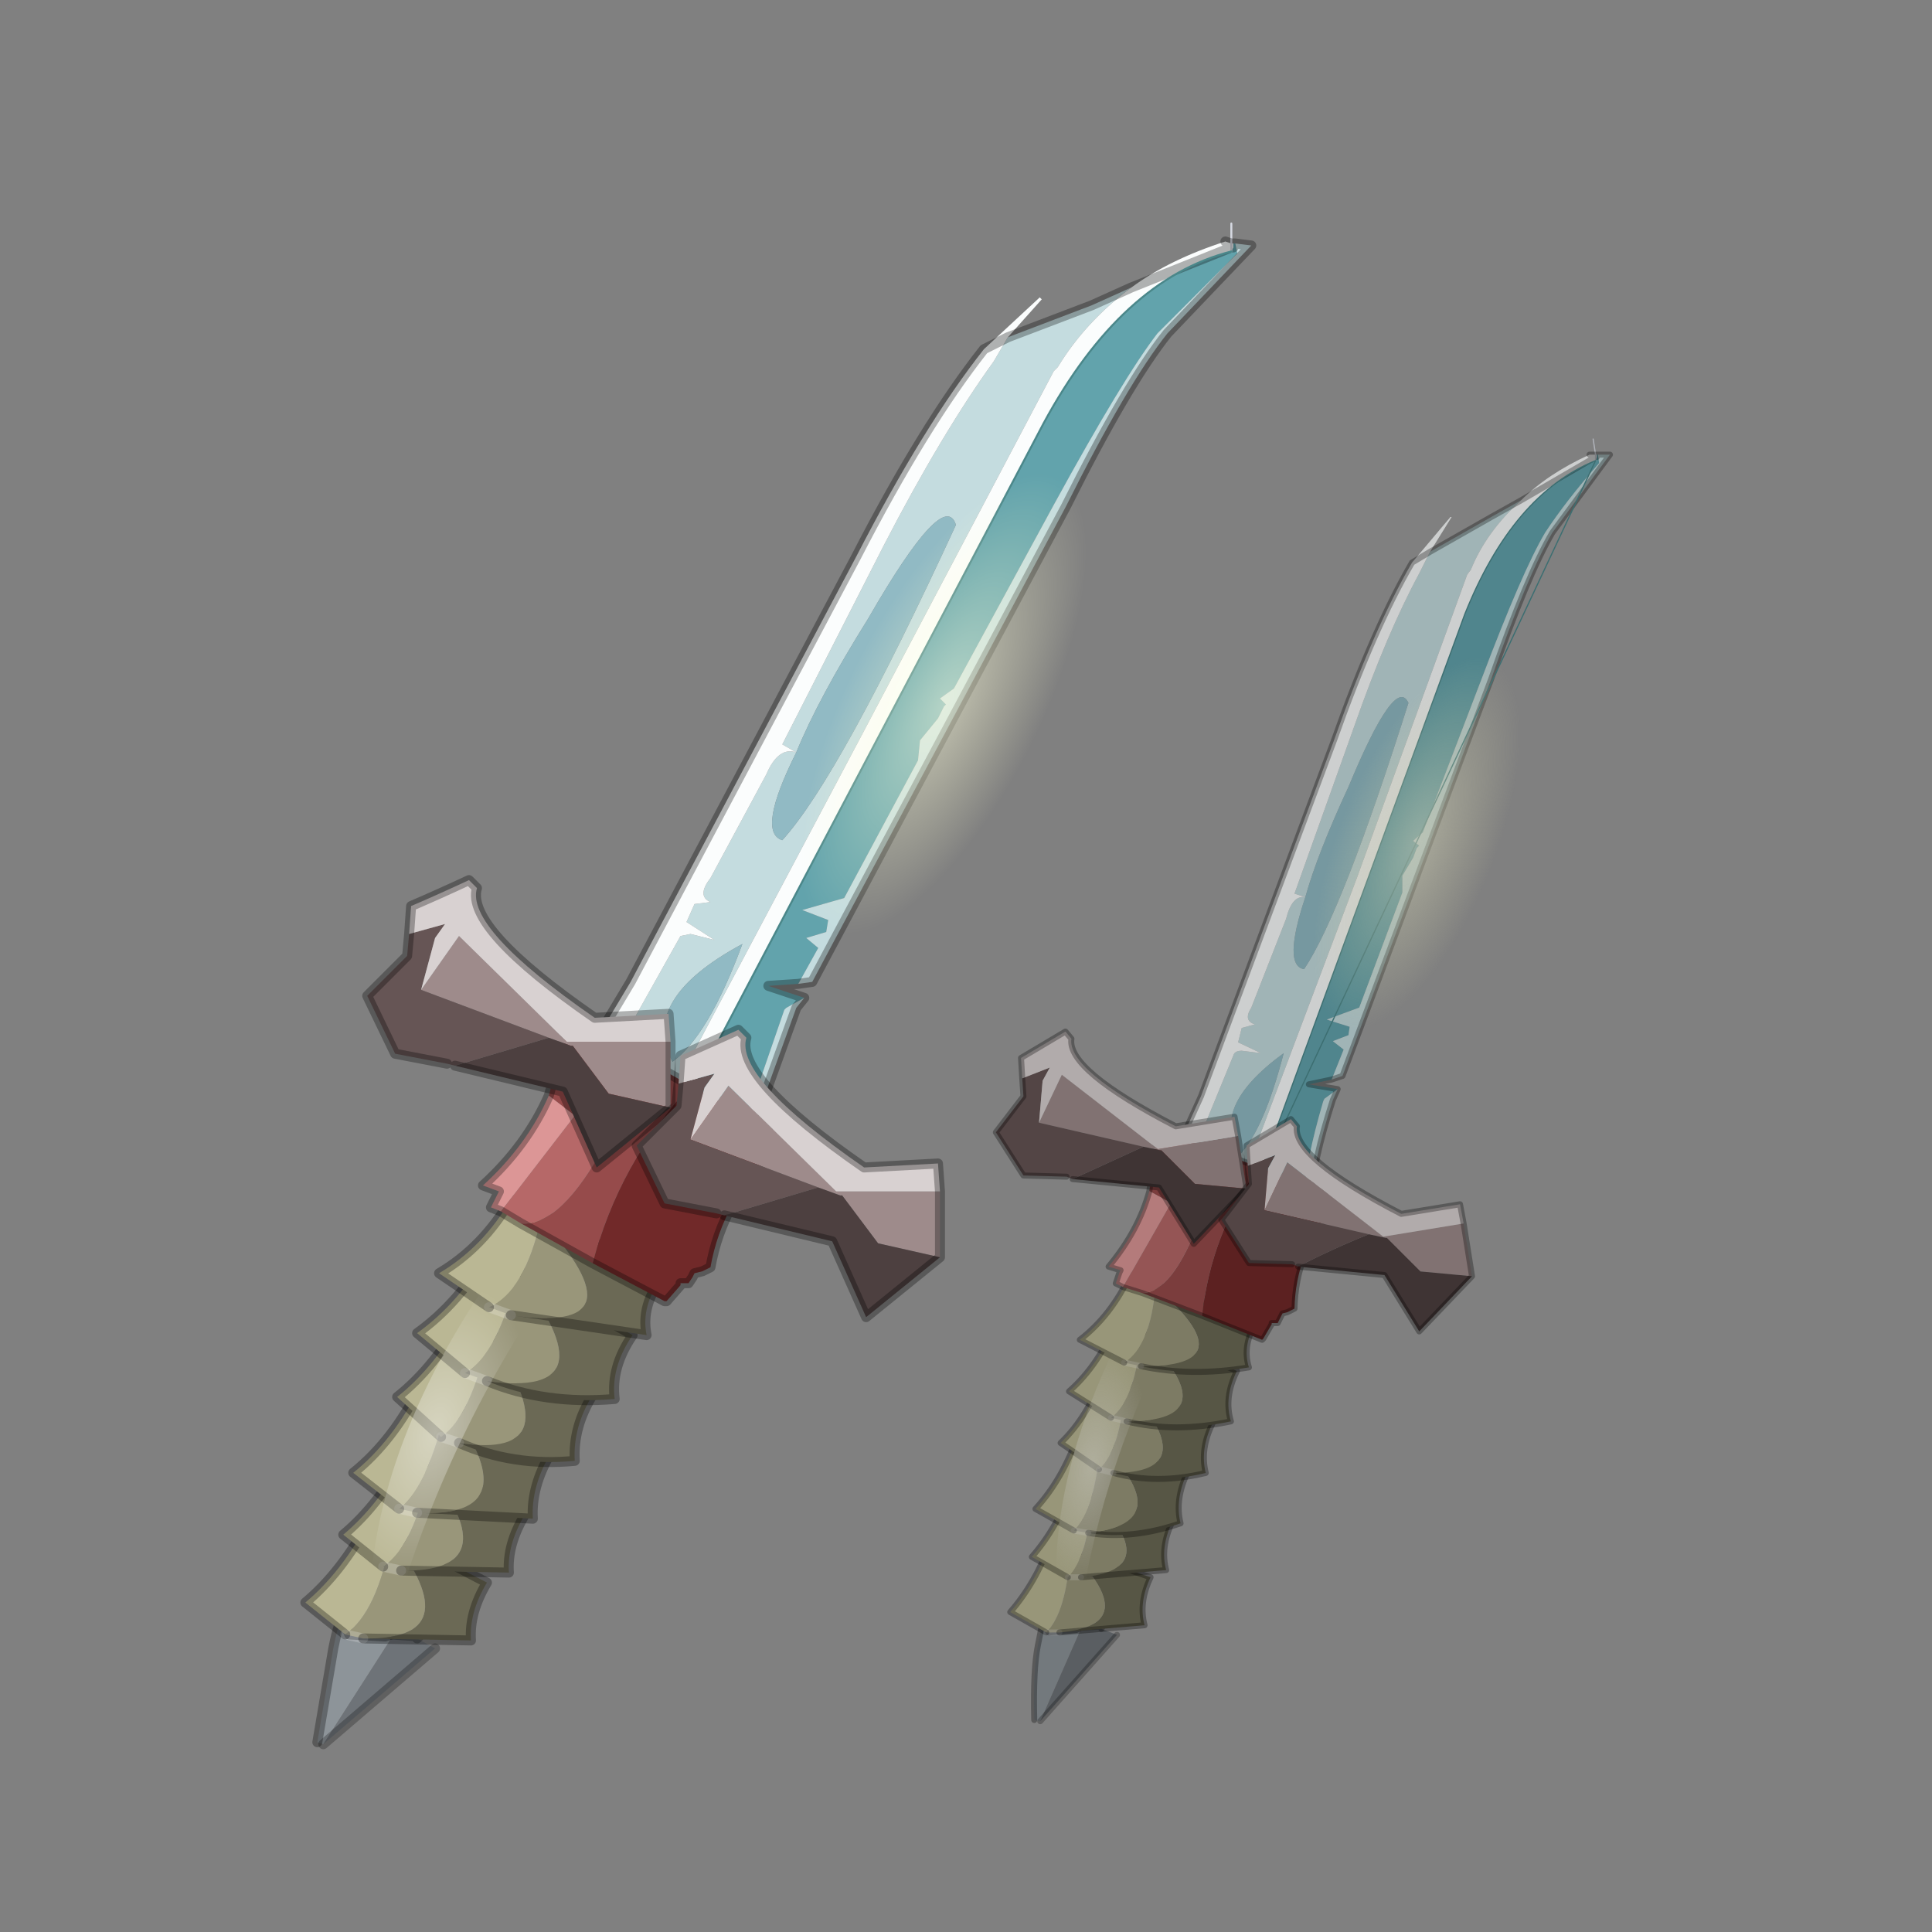 <?xml version="1.0" encoding="UTF-8" standalone="no"?>
<svg xmlns:xlink="http://www.w3.org/1999/xlink" height="440.0px" width="440.0px" xmlns="http://www.w3.org/2000/svg">
  <rect width="100%" height="100%" fill="#808080" stroke="none"/>
  <g transform="matrix(10.0, 0.0, 0.0, 10.0, 0.0, 0.0)">
    <use height="44.0" transform="matrix(0.909, 0.0, 0.0, 0.909, 2.0, 2.0)" width="44.0" xlink:href="#sprite0"/>
  </g>
  <defs>
    <g id="sprite0" transform="matrix(1.0, 0.0, 0.0, 1.0, 0.0, 0.0)">
      <use height="44.0" transform="matrix(1.0, 0.0, 0.0, 1.0, 0.0, 0.0)" width="44.0" xlink:href="#shape0"/>
      <use height="53.55" transform="matrix(0.601, 0.0, 0.0, 0.601, 22.69, 8.8)" width="25.9" xlink:href="#sprite1"/>
    </g>
    <g id="shape0" transform="matrix(1.0, 0.0, 0.0, 1.0, 0.0, 0.0)">
      <path d="M44.0 44.0 L0.0 44.0 0.0 0.0 44.0 0.0 44.0 44.0" fill="#43adca" fill-opacity="0.0" fill-rule="evenodd" stroke="none"/>
      <path d="M28.7 4.0 L28.7 3.9 28.75 3.9 28.8 4.15 26.8 6.15 Q25.95 7.25 24.2 10.45 L21.7 15.05 21.35 15.3 21.5 15.45 21.45 15.5 21.3 15.8 20.85 16.35 20.8 16.85 18.95 20.3 17.9 20.6 18.55 20.85 18.5 21.15 18.0 21.3 18.3 21.55 17.8 22.45 17.05 22.5 17.95 22.8 17.5 23.05 17.45 23.1 16.45 26.0 15.0 25.4 23.95 8.4 Q25.9 4.8 28.65 4.1 L28.7 4.0" fill="#62a3ac" fill-rule="evenodd" stroke="none"/>
      <path d="M16.45 26.0 L17.45 23.1 17.5 23.05 17.95 22.8 17.75 23.05 16.65 26.1 16.45 26.0 M17.8 22.45 L18.3 21.55 18.0 21.3 18.5 21.15 18.55 20.85 17.9 20.6 18.95 20.3 20.8 16.85 20.85 16.35 21.3 15.8 21.45 15.5 21.5 15.45 21.35 15.3 21.7 15.05 24.2 10.45 Q25.95 7.25 26.8 6.15 L28.8 4.15 28.75 3.9 29.15 3.95 27.05 6.15 Q26.05 7.4 24.5 10.5 L18.15 22.4 17.8 22.45 M23.05 6.25 L25.15 5.45 26.15 5.0 Q25.0 5.85 24.3 7.0 L24.2 7.1 19.4 16.2 14.6 25.25 12.8 24.75 12.75 24.65 13.3 23.9 13.3 23.85 13.9 23.65 Q13.45 23.55 13.7 23.3 L14.85 21.25 15.1 21.2 15.7 21.35 15.0 20.9 15.2 20.45 15.6 20.4 Q15.25 20.25 15.6 19.8 L17.0 17.2 Q17.3 16.5 17.75 16.65 L17.4 16.45 19.95 11.45 Q21.4 8.65 22.7 6.85 L23.05 6.25 M17.75 16.65 Q16.75 18.65 17.4 18.85 18.85 17.25 21.75 10.95 21.45 10.0 19.55 13.3 18.3 15.3 17.75 16.65 M16.4 21.45 Q13.8 22.85 14.65 24.4 15.55 23.75 16.4 21.45" fill="#c4dcdf" fill-rule="evenodd" stroke="none"/>
      <path d="M28.5 3.85 L28.65 3.9 28.65 4.0 28.65 3.9 28.7 3.9 28.7 4.0 28.65 4.1 Q25.9 4.8 23.95 8.4 L15.0 25.4 14.6 25.25 19.4 16.2 24.2 7.1 24.3 7.0 Q25.0 5.85 26.15 5.0 27.1 4.3 28.5 3.85 M28.65 4.0 L26.15 5.0 28.65 4.0 28.7 4.0 28.65 4.0 28.65 4.1 28.65 4.0 M23.05 6.25 L22.7 6.85 Q21.4 8.65 19.95 11.45 L17.4 16.45 17.75 16.65 Q17.3 16.5 17.0 17.2 L15.6 19.8 Q15.25 20.25 15.6 20.4 L15.2 20.45 15.0 20.9 15.7 21.35 15.1 21.2 14.85 21.25 13.7 23.3 Q13.45 23.55 13.9 23.65 L13.3 23.85 13.3 23.9 12.75 24.65 12.35 24.5 12.4 24.4 13.6 22.4 19.25 11.75 Q20.95 8.45 22.45 6.55 L23.85 5.25 23.9 5.3 23.05 6.25 22.45 6.55 23.05 6.25" fill="#fbfdfd" fill-rule="evenodd" stroke="none"/>
      <path d="M17.75 16.65 Q18.3 15.3 19.55 13.3 21.45 10.0 21.75 10.95 18.85 17.25 17.4 18.85 16.75 18.65 17.75 16.65 M16.4 21.45 Q15.55 23.75 14.65 24.4 13.8 22.85 16.4 21.45" fill="#91bac4" fill-rule="evenodd" stroke="none"/>
      <path d="M28.65 4.0 L28.65 3.9 28.65 3.4 M28.65 4.1 L28.65 4.0" fill="none" stroke="#d6d9e2" stroke-linecap="round" stroke-linejoin="round" stroke-width="0.05"/>
      <path d="M28.65 3.9 L28.5 3.85 M26.15 5.0 L28.65 4.0 28.7 4.0 M28.7 3.9 L28.65 3.9 M28.7 3.9 L28.7 4.0 M17.95 22.8 L17.05 22.5 17.8 22.45 18.15 22.4 24.5 10.5 Q26.05 7.4 27.05 6.15 L29.15 3.95 28.75 3.9 28.7 3.9 M26.15 5.0 L25.15 5.45 23.05 6.25 M22.45 6.55 L23.05 6.25 M22.45 6.55 Q20.95 8.45 19.25 11.75 L13.6 22.4 12.4 24.4 12.35 24.5 M16.65 26.1 L17.75 23.05 17.95 22.8" fill="none" stroke="#000000" stroke-linecap="round" stroke-linejoin="round" stroke-opacity="0.302" stroke-width="0.25"/>
      <path d="M28.65 4.1 Q25.9 4.8 23.95 8.4 L15.0 25.4" fill="none" stroke="#4a878a" stroke-linecap="round" stroke-linejoin="round" stroke-width="0.05"/>
      <path d="M26.8 5.0 Q24.85 4.5 21.9 7.25 18.95 10.05 16.75 14.35 14.55 18.7 14.3 22.1 14.1 25.4 16.1 25.9 18.1 26.35 21.05 23.6 24.0 20.8 26.2 16.5 28.45 12.2 28.65 8.75 28.75 5.45 26.8 5.0" fill="url(#gradient0)" fill-rule="evenodd" stroke="none"/>
      <path d="M14.55 29.8 L14.45 29.8 11.95 28.6 12.3 28.65 14.55 29.8" fill="#5b5f63" fill-rule="evenodd" stroke="none"/>
      <path d="M5.75 41.45 L6.15 39.1 Q6.3 38.35 6.4 38.35 L6.55 38.75 7.45 38.8 7.6 38.75 7.6 38.85 5.9 41.5 5.75 41.45" fill="#8d9499" fill-rule="evenodd" stroke="none"/>
      <path d="M5.9 41.5 L7.6 38.85 7.6 38.75 8.3 38.8 8.25 38.85 8.7 39.1 5.9 41.5" fill="#6e7378" fill-rule="evenodd" stroke="none"/>
      <path d="M11.95 28.6 L10.75 27.95 M14.55 29.8 L14.45 29.8 11.95 28.6 M7.6 38.75 L8.3 38.8 8.25 38.85 M8.7 39.1 L5.9 41.5" fill="none" stroke="#000000" stroke-linecap="round" stroke-linejoin="round" stroke-opacity="0.251" stroke-width="0.25"/>
      <path d="M7.6 38.75 L7.45 38.8 6.55 38.75 6.4 38.35 Q6.3 38.35 6.15 39.1 L5.75 41.45" fill="none" stroke="#000000" stroke-linecap="round" stroke-linejoin="round" stroke-opacity="0.302" stroke-width="0.25"/>
      <path d="M7.5 36.15 L10.0 37.45 Q9.55 38.2 9.6 38.9 L6.9 38.85 Q9.6 38.9 7.6 36.3 L7.5 36.15" fill="#6b6955" fill-rule="evenodd" stroke="none"/>
      <path d="M6.9 38.85 L6.45 38.75 Q7.25 38.2 7.6 36.3 9.6 38.9 6.9 38.85" fill="#99967a" fill-rule="evenodd" stroke="none"/>
      <path d="M6.45 38.75 L5.45 37.95 Q6.35 37.2 7.05 35.9 L7.5 36.15 7.6 36.3 Q7.25 38.2 6.45 38.75" fill="#bab794" fill-rule="evenodd" stroke="none"/>
      <path d="M6.9 38.85 L6.45 38.75" fill="none" stroke="#ffffff" stroke-linecap="round" stroke-linejoin="round" stroke-opacity="0.2" stroke-width="0.25"/>
      <path d="M6.45 38.75 L5.45 37.95 Q6.35 37.2 7.05 35.9 L7.5 36.15 10.0 37.45 Q9.55 38.2 9.6 38.9 L6.9 38.85 M7.6 36.3 L7.5 36.15" fill="none" stroke="#000000" stroke-linecap="round" stroke-linejoin="round" stroke-opacity="0.302" stroke-width="0.25"/>
      <path d="M8.45 34.45 L10.95 35.75 Q10.5 36.5 10.55 37.2 L7.85 37.15 Q10.55 37.2 8.55 34.6 L8.45 34.45" fill="#6b6955" fill-rule="evenodd" stroke="none"/>
      <path d="M7.85 37.15 L7.4 37.05 Q8.2 36.5 8.55 34.6 10.55 37.2 7.85 37.15" fill="#99967a" fill-rule="evenodd" stroke="none"/>
      <path d="M7.4 37.05 L6.4 36.25 Q7.3 35.5 8.0 34.2 L8.45 34.45 8.55 34.6 Q8.2 36.5 7.4 37.05" fill="#bab794" fill-rule="evenodd" stroke="none"/>
      <path d="M7.85 37.15 L7.4 37.05" fill="none" stroke="#ffffff" stroke-linecap="round" stroke-linejoin="round" stroke-opacity="0.2" stroke-width="0.25"/>
      <path d="M7.4 37.05 L6.4 36.25 Q7.3 35.5 8.0 34.2 L8.45 34.45 10.95 35.75 Q10.5 36.5 10.55 37.2 L7.85 37.15 M8.55 34.6 L8.45 34.45" fill="none" stroke="#000000" stroke-linecap="round" stroke-linejoin="round" stroke-opacity="0.302" stroke-width="0.25"/>
      <path d="M8.85 32.8 L11.6 34.2 Q11.1 35.05 11.15 35.85 L8.25 35.7 Q11.15 35.85 9.0 32.95 L8.85 32.8" fill="#6b6955" fill-rule="evenodd" stroke="none"/>
      <path d="M8.25 35.7 L7.8 35.6 Q8.55 35.0 9.0 32.95 11.15 35.85 8.25 35.7" fill="#99967a" fill-rule="evenodd" stroke="none"/>
      <path d="M7.8 35.6 L6.65 34.7 Q7.65 33.9 8.35 32.5 L8.85 32.8 9.0 32.95 Q8.55 35.0 7.8 35.6" fill="#bab794" fill-rule="evenodd" stroke="none"/>
      <path d="M8.25 35.7 L7.8 35.6" fill="none" stroke="#ffffff" stroke-linecap="round" stroke-linejoin="round" stroke-opacity="0.2" stroke-width="0.25"/>
      <path d="M7.8 35.6 L6.65 34.7 Q7.65 33.9 8.35 32.5 L8.85 32.8 11.6 34.2 Q11.1 35.05 11.15 35.85 L8.25 35.7 M9.0 32.95 L8.85 32.8" fill="none" stroke="#000000" stroke-linecap="round" stroke-linejoin="round" stroke-opacity="0.302" stroke-width="0.25"/>
      <path d="M9.9 31.1 L12.65 32.75 Q12.15 33.55 12.2 34.4 10.65 34.55 9.3 33.95 12.2 34.4 10.05 31.25 L9.9 31.1" fill="#6b6955" fill-rule="evenodd" stroke="none"/>
      <path d="M9.3 33.95 L8.85 33.8 Q9.6 33.3 10.05 31.25 12.2 34.4 9.3 33.95" fill="#99967a" fill-rule="evenodd" stroke="none"/>
      <path d="M8.85 33.8 L7.75 32.8 Q8.7 32.05 9.45 30.7 L9.9 31.1 10.05 31.25 Q9.6 33.3 8.85 33.8" fill="#bab794" fill-rule="evenodd" stroke="none"/>
      <path d="M9.3 33.95 L8.85 33.8" fill="none" stroke="#ffffff" stroke-linecap="round" stroke-linejoin="round" stroke-opacity="0.2" stroke-width="0.25"/>
      <path d="M8.85 33.8 L7.75 32.8 Q8.7 32.05 9.45 30.7 L9.9 31.1 12.65 32.75 Q12.15 33.55 12.2 34.4 10.65 34.55 9.3 33.95 M10.05 31.25 L9.9 31.1" fill="none" stroke="#000000" stroke-linecap="round" stroke-linejoin="round" stroke-opacity="0.302" stroke-width="0.25"/>
      <path d="M10.6 29.5 L13.65 31.25 Q13.1 32.05 13.2 32.85 11.45 33.0 10.0 32.4 13.2 32.85 10.75 29.7 L10.6 29.5" fill="#6b6955" fill-rule="evenodd" stroke="none"/>
      <path d="M10.0 32.4 L9.45 32.2 Q10.3 31.7 10.75 29.7 13.2 32.85 10.0 32.4" fill="#99967a" fill-rule="evenodd" stroke="none"/>
      <path d="M9.45 32.2 L8.25 31.2 Q9.3 30.45 10.05 29.15 L10.6 29.5 10.75 29.7 Q10.3 31.7 9.45 32.2" fill="#bab794" fill-rule="evenodd" stroke="none"/>
      <path d="M10.0 32.4 L9.45 32.2" fill="none" stroke="#ffffff" stroke-linecap="round" stroke-linejoin="round" stroke-opacity="0.2" stroke-width="0.25"/>
      <path d="M9.45 32.2 L8.25 31.2 Q9.3 30.45 10.05 29.15 L10.6 29.5 13.65 31.25 Q13.1 32.05 13.2 32.85 11.45 33.0 10.0 32.4 M10.75 29.7 L10.6 29.5" fill="none" stroke="#000000" stroke-linecap="round" stroke-linejoin="round" stroke-opacity="0.302" stroke-width="0.25"/>
      <path d="M11.25 28.15 L14.4 29.8 Q13.85 30.5 14.0 31.25 L10.6 30.75 Q14.0 31.25 11.35 28.35 L11.25 28.15" fill="#6b6955" fill-rule="evenodd" stroke="none"/>
      <path d="M10.6 30.75 L10.05 30.55 Q10.95 30.15 11.35 28.35 14.0 31.25 10.6 30.75" fill="#99967a" fill-rule="evenodd" stroke="none"/>
      <path d="M10.05 30.55 L8.8 29.7 Q9.9 29.05 10.6 27.85 L11.25 28.15 11.35 28.35 Q10.95 30.15 10.05 30.55" fill="#bab794" fill-rule="evenodd" stroke="none"/>
      <path d="M10.6 30.75 L10.05 30.55" fill="none" stroke="#ffffff" stroke-linecap="round" stroke-linejoin="round" stroke-opacity="0.2" stroke-width="0.25"/>
      <path d="M10.05 30.55 L8.8 29.7 Q9.9 29.05 10.6 27.85 L11.25 28.15 14.4 29.8 Q13.85 30.5 14.0 31.25 L10.6 30.75 M11.35 28.35 L11.25 28.15" fill="none" stroke="#000000" stroke-linecap="round" stroke-linejoin="round" stroke-opacity="0.302" stroke-width="0.25"/>
      <path d="M10.75 28.85 L10.45 29.3 Q7.1 33.95 7.05 38.2 7.05 39.45 7.5 38.9 8.85 33.95 11.7 29.85 11.9 28.6 10.75 28.85" fill="url(#gradient1)" fill-rule="evenodd" stroke="none"/>
      <path d="M11.55 25.25 L11.95 23.8 12.5 23.55 13.95 24.35 15.1 25.0 Q13.3 26.95 12.65 29.45 L10.85 28.45 Q11.85 28.55 13.0 26.4 L12.2 25.75 11.55 25.25" fill="#964b4b" fill-rule="evenodd" stroke="none"/>
      <path d="M10.85 28.45 L10.35 28.15 12.2 25.75 13.0 26.4 Q11.85 28.55 10.85 28.45" fill="#b66868" fill-rule="evenodd" stroke="none"/>
      <path d="M10.35 28.15 L10.1 28.05 10.25 27.75 10.3 27.65 9.9 27.5 Q11.0 26.5 11.55 25.25 L12.2 25.75 10.35 28.15" fill="#dc9696" fill-rule="evenodd" stroke="none"/>
      <path d="M15.1 25.0 L17.05 26.05 Q17.0 26.3 17.25 26.6 15.9 27.85 15.6 29.55 L15.4 29.65 15.2 29.7 15.15 29.8 15.05 29.95 14.85 29.95 14.85 30.0 14.5 30.4 14.45 30.4 12.65 29.45 Q13.3 26.95 15.1 25.0" fill="#712929" fill-rule="evenodd" stroke="none"/>
      <path d="M13.95 24.35 L14.1 24.15 M11.55 25.25 L11.95 23.8 12.5 23.55 13.95 24.35 15.1 25.0 17.05 26.05 Q17.0 26.3 17.25 26.6 15.9 27.85 15.6 29.55 L15.4 29.65 15.2 29.7 15.15 29.8 15.05 29.95 14.85 29.95 14.85 30.0 14.5 30.4 14.45 30.4 12.65 29.45 10.85 28.45 10.35 28.15 10.1 28.05 10.25 27.75 10.3 27.65 9.9 27.5 Q11.0 26.5 11.55 25.25" fill="none" stroke="#000000" stroke-linecap="round" stroke-linejoin="round" stroke-opacity="0.302" stroke-width="0.25"/>
      <path d="M14.6 25.55 L13.05 25.2 12.15 24.0 12.1 24.0 11.55 23.8 8.35 22.6 9.3 21.25 12.0 23.9 14.6 23.9 14.6 25.55" fill="#9e8b8b" fill-rule="evenodd" stroke="none"/>
      <path d="M8.35 22.6 L11.55 23.8 9.2 24.5 9.0 24.45 7.7 24.2 7.0 22.75 8.0 21.75 8.05 21.2 8.95 20.95 8.7 21.3 8.35 22.6" fill="#665555" fill-rule="evenodd" stroke="none"/>
      <path d="M14.6 23.9 L12.0 23.9 9.3 21.25 8.35 22.6 8.7 21.3 8.95 20.95 8.05 21.2 8.1 20.5 Q8.8 20.2 9.55 19.85 L9.75 20.05 Q9.45 21.05 12.7 23.3 L14.55 23.2 14.6 23.9" fill="#d8d1d1" fill-rule="evenodd" stroke="none"/>
      <path d="M11.55 23.8 L12.1 24.0 12.15 24.0 13.05 25.2 14.6 25.55 12.75 27.05 11.9 25.15 9.2 24.5 11.55 23.8" fill="#4d4040" fill-rule="evenodd" stroke="none"/>
      <path d="M14.6 25.55 L14.6 23.9 14.55 23.2 12.7 23.3 Q9.45 21.05 9.75 20.05 L9.55 19.85 Q8.8 20.2 8.1 20.5 L8.05 21.2 M9.2 24.5 L11.9 25.15 12.75 27.05 14.6 25.55 M9.0 24.45 L7.7 24.2 7.0 22.75 8.0 21.75 8.05 21.2" fill="none" stroke="#000000" stroke-linecap="round" stroke-linejoin="round" stroke-opacity="0.302" stroke-width="0.25"/>
      <path d="M21.35 29.3 L19.8 28.95 18.9 27.75 18.85 27.75 18.3 27.55 15.1 26.35 16.05 25.0 18.75 27.65 21.35 27.65 21.35 29.3" fill="#9e8b8b" fill-rule="evenodd" stroke="none"/>
      <path d="M18.3 27.55 L15.95 28.25 15.75 28.2 14.45 27.95 13.75 26.5 14.75 25.5 14.8 24.95 15.7 24.7 15.45 25.05 15.1 26.35 18.3 27.55" fill="#665555" fill-rule="evenodd" stroke="none"/>
      <path d="M21.35 27.65 L18.75 27.65 16.05 25.0 15.1 26.35 15.45 25.05 15.7 24.7 14.8 24.95 14.85 24.25 16.3 23.6 16.5 23.8 Q16.2 24.8 19.45 27.05 L21.3 26.95 21.35 27.65" fill="#d8d1d1" fill-rule="evenodd" stroke="none"/>
      <path d="M18.3 27.55 L18.85 27.75 18.9 27.75 19.8 28.95 21.35 29.3 19.5 30.8 18.65 28.9 15.95 28.25 18.3 27.55" fill="#4d4040" fill-rule="evenodd" stroke="none"/>
      <path d="M15.95 28.25 L18.65 28.9 19.5 30.8 21.35 29.3 21.35 27.65 21.3 26.95 19.45 27.05 Q16.2 24.8 16.5 23.8 L16.3 23.6 14.85 24.25 14.8 24.95 M15.75 28.2 L14.45 27.95 13.75 26.5 14.75 25.5 14.8 24.95" fill="none" stroke="#000000" stroke-linecap="round" stroke-linejoin="round" stroke-opacity="0.302" stroke-width="0.25"/>
    </g>
    <radialGradient cx="0" cy="0" gradientTransform="matrix(0.008, -0.017, -0.007, -0.002, 21.45, 15.45)" gradientUnits="userSpaceOnUse" id="gradient0" r="819.2" spreadMethod="pad">
      <stop offset="0.0" stop-color="#ffffde" stop-opacity="0.522"/>
      <stop offset="0.412" stop-color="#ffffcc" stop-opacity="0.0"/>
    </radialGradient>
    <radialGradient cx="0" cy="0" gradientTransform="matrix(-0.002, -0.002, -0.002, 0.004, 8.7, 33.7)" gradientUnits="userSpaceOnUse" id="gradient1" r="819.2" spreadMethod="pad">
      <stop offset="0.0" stop-color="#ffffff" stop-opacity="0.412"/>
      <stop offset="1.0" stop-color="#ffffff" stop-opacity="0.0"/>
    </radialGradient>
    <g id="sprite1" transform="matrix(1.0, 0.0, 0.0, 1.0, 0.1, 0.0)">
      <use height="53.55" transform="matrix(1.0, 0.0, 0.0, 1.0, -0.1, 0.0)" width="25.9" xlink:href="#shape1"/>
    </g>
    <g id="shape1" transform="matrix(1.0, 0.0, 0.0, 1.0, 0.1, 0.0)">
      <path d="M10.85 31.05 L19.55 7.3 Q21.55 2.3 25.0 0.9 L25.05 0.75 25.05 0.65 25.1 0.65 25.15 1.0 Q23.75 2.6 22.9 3.9 21.95 5.5 20.25 10.0 L17.8 16.4 17.4 16.75 17.65 16.95 17.55 17.05 17.4 17.45 16.95 18.2 16.95 18.9 15.15 23.7 13.8 24.2 14.75 24.5 14.7 24.85 14.05 25.1 14.5 25.45 14.0 26.7 13.05 26.9 14.25 27.1 13.7 27.5 13.65 27.6 Q12.9 30.15 12.85 31.6 L10.85 31.05" fill="#50858d" fill-rule="evenodd" stroke="none"/>
      <path d="M21.9 2.55 Q20.45 3.85 19.8 5.45 L19.65 5.65 15.05 18.3 10.3 30.9 7.95 30.5 7.85 30.5 8.4 29.35 8.35 29.3 9.15 28.95 Q8.6 28.85 8.75 28.5 L9.9 25.7 Q9.95 25.5 10.25 25.5 L11.05 25.6 10.1 25.15 10.25 24.55 10.8 24.4 Q10.3 24.25 10.65 23.7 L12.1 20.0 Q12.35 19.0 12.9 19.1 L12.45 18.95 14.95 11.95 Q16.3 8.1 17.65 5.6 L18.1 4.7 20.65 3.25 21.9 2.55 M12.9 19.1 Q11.95 21.95 12.85 22.1 14.45 19.7 17.2 11.0 16.65 9.8 14.7 14.5 13.4 17.3 12.9 19.1 M25.1 0.65 L25.6 0.65 23.2 3.9 Q22.15 5.7 20.65 10.0 L14.45 26.55 14.0 26.7 14.5 25.45 14.05 25.1 14.7 24.85 14.75 24.5 13.8 24.2 15.15 23.7 16.95 18.9 16.95 18.2 17.4 17.45 17.55 17.05 17.65 16.95 17.4 16.75 17.8 16.4 20.25 10.0 Q21.95 5.5 22.9 3.9 23.75 2.6 25.15 1.0 L25.1 0.65 M14.25 27.1 L14.05 27.55 Q13.2 30.2 13.15 31.65 L12.85 31.6 Q12.9 30.15 13.65 27.6 L13.7 27.5 14.25 27.1 M12.0 25.6 Q8.85 27.9 10.2 29.8 11.2 28.7 12.0 25.6" fill="#a0b4b6" fill-rule="evenodd" stroke="none"/>
      <path d="M25.0 0.75 L25.0 0.9 25.0 0.75 21.9 2.55 25.0 0.75 25.05 0.75 25.0 0.75 25.0 0.65 25.0 0.75 M10.3 30.9 L15.05 18.3 19.65 5.65 19.8 5.45 Q20.45 3.85 21.9 2.55 23.0 1.45 24.75 0.65 L25.0 0.65 25.05 0.65 25.05 0.75 25.0 0.9 Q21.55 2.3 19.55 7.3 L10.85 31.05 10.3 30.9 M18.1 4.7 L17.65 5.6 Q16.3 8.1 14.95 11.95 L12.45 18.95 12.9 19.1 Q12.35 19.0 12.1 20.0 L10.65 23.7 Q10.3 24.25 10.8 24.4 L10.25 24.55 10.1 25.15 11.05 25.6 10.25 25.5 Q9.95 25.5 9.9 25.7 L8.75 28.5 Q8.6 28.85 9.15 28.95 L8.35 29.3 8.4 29.35 7.85 30.5 7.2 30.3 7.3 30.15 8.55 27.4 14.1 12.55 Q15.75 7.9 17.35 5.15 L18.95 3.25 19.0 3.25 18.1 4.7 17.35 5.15 18.1 4.7" fill="#cdcfcf" fill-rule="evenodd" stroke="none"/>
      <path d="M12.9 19.1 Q13.4 17.3 14.7 14.5 16.65 9.8 17.2 11.0 14.45 19.7 12.85 22.1 11.95 21.95 12.9 19.1 M12.0 25.6 Q11.2 28.7 10.2 29.8 8.85 27.9 12.0 25.6" fill="#7698a0" fill-rule="evenodd" stroke="none"/>
      <path d="M25.0 0.9 L25.0 0.75 25.0 0.65 24.9 0.0" fill="none" stroke="#afb2b9" stroke-linecap="round" stroke-linejoin="round" stroke-width="0.05"/>
      <path d="M25.0 0.75 L21.9 2.55 20.65 3.25 18.1 4.7 M25.05 0.75 L25.0 0.75 M25.0 0.65 L24.75 0.65 M25.05 0.65 L25.0 0.65 M25.05 0.65 L25.05 0.75 M14.0 26.7 L14.45 26.55 20.65 10.0 Q22.15 5.7 23.2 3.9 L25.6 0.65 25.1 0.65 25.05 0.65 M14.0 26.7 L13.05 26.9 14.25 27.1 14.05 27.55 Q13.2 30.2 13.15 31.65 M17.35 5.15 L18.1 4.7 M17.35 5.15 Q15.75 7.9 14.1 12.55 L8.55 27.4 7.3 30.15 7.2 30.3" fill="none" stroke="#000000" stroke-linecap="round" stroke-linejoin="round" stroke-opacity="0.302" stroke-width="0.25"/>
      <path d="M10.85 31.05 L19.55 7.3 Q21.55 2.3 25.0 0.9 Z" fill="none" stroke="#3c6e71" stroke-linecap="round" stroke-linejoin="round" stroke-width="0.05"/>
      <path d="M22.7 2.3 Q20.05 2.05 16.7 6.1 13.35 10.2 11.25 16.25 9.1 22.25 9.4 26.7 9.75 31.1 12.4 31.35 15.05 31.6 18.45 27.6 21.8 23.4 23.95 17.45 26.1 11.4 25.75 6.9 25.35 2.55 22.7 2.3" fill="url(#gradient2)" fill-rule="evenodd" stroke="none"/>
      <path d="M11.05 36.7 L10.95 36.75 7.4 35.65 7.9 35.65 11.05 36.7" fill="#4a4d51" fill-rule="evenodd" stroke="none"/>
      <path d="M1.85 53.45 L1.6 53.4 Q1.55 51.3 1.75 50.3 L1.95 49.3 2.2 49.75 3.35 49.65 3.55 49.55 3.5 49.7 1.85 53.45" fill="#73797d" fill-rule="evenodd" stroke="none"/>
      <path d="M4.4 49.6 L5.05 49.85 1.85 53.45 3.5 49.7 3.55 49.55 4.45 49.5 4.4 49.6" fill="#5a5e62" fill-rule="evenodd" stroke="none"/>
      <path d="M7.4 35.65 L5.8 35.0 M11.05 36.7 L10.95 36.75 7.4 35.65 M5.05 49.85 L1.85 53.45 M3.55 49.55 L4.45 49.5 4.4 49.6" fill="none" stroke="#000000" stroke-linecap="round" stroke-linejoin="round" stroke-opacity="0.251" stroke-width="0.25"/>
      <path d="M1.6 53.4 Q1.55 51.3 1.75 50.3 L1.95 49.3 2.2 49.75 3.35 49.65 3.55 49.55" fill="none" stroke="#000000" stroke-linecap="round" stroke-linejoin="round" stroke-opacity="0.302" stroke-width="0.25"/>
      <path d="M2.95 46.25 L6.45 47.45 Q5.95 48.5 6.2 49.45 L2.65 49.75 Q6.2 49.45 3.1 46.35 L2.95 46.25" fill="#575645" fill-rule="evenodd" stroke="none"/>
      <path d="M2.65 49.75 L2.1 49.75 Q2.95 48.9 3.1 46.35 6.2 49.45 2.65 49.75" fill="#7d7b64" fill-rule="evenodd" stroke="none"/>
      <path d="M2.1 49.75 L0.6 48.9 Q1.65 47.7 2.3 45.95 L2.95 46.25 3.1 46.35 Q2.95 48.9 2.1 49.75" fill="#989679" fill-rule="evenodd" stroke="none"/>
      <path d="M2.65 49.75 L2.1 49.75" fill="none" stroke="#d1d1d1" stroke-linecap="round" stroke-linejoin="round" stroke-opacity="0.2" stroke-width="0.25"/>
      <path d="M2.1 49.75 L0.6 48.9 Q1.65 47.7 2.3 45.95 L2.95 46.25 6.45 47.45 Q5.95 48.5 6.2 49.45 L2.65 49.75 M3.1 46.35 L2.95 46.25" fill="none" stroke="#000000" stroke-linecap="round" stroke-linejoin="round" stroke-opacity="0.302" stroke-width="0.25"/>
      <path d="M3.85 43.95 L7.35 45.15 Q6.85 46.2 7.1 47.15 L3.55 47.45 Q7.1 47.15 4.0 44.05 L3.85 43.95" fill="#575645" fill-rule="evenodd" stroke="none"/>
      <path d="M3.55 47.45 L3.0 47.45 Q3.85 46.6 4.0 44.05 7.1 47.15 3.55 47.45" fill="#7d7b64" fill-rule="evenodd" stroke="none"/>
      <path d="M3.0 47.45 L1.5 46.6 Q2.55 45.4 3.2 43.65 L3.85 43.95 4.0 44.05 Q3.85 46.6 3.0 47.45" fill="#989679" fill-rule="evenodd" stroke="none"/>
      <path d="M3.55 47.45 L3.0 47.45" fill="none" stroke="#d1d1d1" stroke-linecap="round" stroke-linejoin="round" stroke-opacity="0.2" stroke-width="0.25"/>
      <path d="M3.0 47.45 L1.5 46.6 Q2.55 45.4 3.2 43.65 L3.85 43.95 7.35 45.15 Q6.85 46.2 7.1 47.15 L3.55 47.45 M4.0 44.05 L3.85 43.95" fill="none" stroke="#000000" stroke-linecap="round" stroke-linejoin="round" stroke-opacity="0.302" stroke-width="0.25"/>
      <path d="M4.15 41.65 L8.0 43.05 Q7.45 44.2 7.7 45.2 5.65 45.9 3.85 45.6 7.7 45.2 4.35 41.85 L4.15 41.65" fill="#575645" fill-rule="evenodd" stroke="none"/>
      <path d="M3.85 45.6 L3.25 45.5 Q4.15 44.6 4.35 41.85 7.7 45.2 3.85 45.6" fill="#7d7b64" fill-rule="evenodd" stroke="none"/>
      <path d="M3.25 45.5 L1.65 44.6 Q2.8 43.35 3.45 41.45 L4.15 41.65 4.35 41.85 Q4.15 44.6 3.25 45.5" fill="#989679" fill-rule="evenodd" stroke="none"/>
      <path d="M3.85 45.6 L3.25 45.5" fill="none" stroke="#d1d1d1" stroke-linecap="round" stroke-linejoin="round" stroke-opacity="0.2" stroke-width="0.25"/>
      <path d="M3.25 45.5 L1.65 44.6 Q2.8 43.35 3.45 41.45 L4.15 41.65 8.0 43.05 Q7.45 44.2 7.7 45.2 5.65 45.9 3.85 45.6 M4.35 41.85 L4.15 41.65" fill="none" stroke="#000000" stroke-linecap="round" stroke-linejoin="round" stroke-opacity="0.302" stroke-width="0.25"/>
      <path d="M5.2 39.2 L9.05 41.0 Q8.5 42.1 8.75 43.1 6.7 43.6 4.9 43.1 8.75 43.1 5.4 39.4 L5.2 39.2" fill="#575645" fill-rule="evenodd" stroke="none"/>
      <path d="M4.9 43.1 L4.3 42.95 Q5.2 42.15 5.4 39.4 8.75 43.1 4.9 43.1" fill="#7d7b64" fill-rule="evenodd" stroke="none"/>
      <path d="M4.3 42.95 L2.7 41.85 Q3.85 40.75 4.5 38.9 L5.2 39.2 5.4 39.4 Q5.2 42.15 4.3 42.95" fill="#989679" fill-rule="evenodd" stroke="none"/>
      <path d="M4.9 43.1 L4.3 42.95" fill="none" stroke="#d1d1d1" stroke-linecap="round" stroke-linejoin="round" stroke-opacity="0.2" stroke-width="0.25"/>
      <path d="M4.3 42.95 L2.7 41.85 Q3.85 40.75 4.5 38.9 L5.2 39.2 9.05 41.0 Q8.5 42.1 8.75 43.1 6.7 43.6 4.9 43.1 M5.4 39.4 L5.2 39.2" fill="none" stroke="#000000" stroke-linecap="round" stroke-linejoin="round" stroke-opacity="0.302" stroke-width="0.25"/>
      <path d="M5.85 37.05 L10.05 38.85 Q9.5 39.95 9.8 40.95 7.45 41.45 5.45 40.95 9.8 40.95 6.05 37.25 L5.85 37.05" fill="#575645" fill-rule="evenodd" stroke="none"/>
      <path d="M5.45 40.95 L4.8 40.8 Q5.85 40.0 6.05 37.25 9.8 40.95 5.45 40.95" fill="#7d7b64" fill-rule="evenodd" stroke="none"/>
      <path d="M4.8 40.8 L3.05 39.7 Q4.3 38.6 5.05 36.75 L5.85 37.05 6.05 37.25 Q5.85 40.0 4.8 40.8" fill="#989679" fill-rule="evenodd" stroke="none"/>
      <path d="M5.45 40.95 L4.8 40.8" fill="none" stroke="#d1d1d1" stroke-linecap="round" stroke-linejoin="round" stroke-opacity="0.2" stroke-width="0.25"/>
      <path d="M4.8 40.8 L3.05 39.7 Q4.3 38.6 5.05 36.75 L5.85 37.05 10.05 38.85 Q9.5 39.95 9.8 40.95 7.45 41.45 5.45 40.95 M6.05 37.25 L5.85 37.05" fill="none" stroke="#000000" stroke-linecap="round" stroke-linejoin="round" stroke-opacity="0.302" stroke-width="0.25"/>
      <path d="M6.45 35.15 L10.9 36.75 Q10.25 37.75 10.55 38.7 8.15 39.1 6.05 38.65 10.55 38.7 6.65 35.35 L6.45 35.15" fill="#575645" fill-rule="evenodd" stroke="none"/>
      <path d="M6.05 38.65 L5.35 38.5 Q6.45 37.8 6.65 35.35 10.55 38.7 6.05 38.65" fill="#7d7b64" fill-rule="evenodd" stroke="none"/>
      <path d="M5.35 38.5 L3.5 37.55 Q4.8 36.55 5.6 34.85 L6.45 35.15 6.65 35.35 Q6.45 37.8 5.35 38.5" fill="#989679" fill-rule="evenodd" stroke="none"/>
      <path d="M6.05 38.65 L5.35 38.5" fill="none" stroke="#d1d1d1" stroke-linecap="round" stroke-linejoin="round" stroke-opacity="0.2" stroke-width="0.25"/>
      <path d="M5.35 38.5 L3.5 37.55 Q4.8 36.55 5.6 34.85 L6.45 35.15 10.9 36.75 Q10.25 37.75 10.55 38.7 8.15 39.1 6.05 38.65 M6.65 35.35 L6.45 35.15" fill="none" stroke="#000000" stroke-linecap="round" stroke-linejoin="round" stroke-opacity="0.302" stroke-width="0.25"/>
      <path d="M5.9 36.2 L5.5 36.8 Q2.0 43.45 2.6 49.0 2.9 50.6 3.35 49.9 4.25 43.25 7.25 37.4 7.35 35.65 5.9 36.2" fill="url(#gradient3)" fill-rule="evenodd" stroke="none"/>
      <path d="M6.4 31.35 L6.65 29.35 7.35 29.0 9.35 29.75 10.95 30.35 Q8.95 33.2 8.6 36.55 L6.1 35.6 Q7.35 35.6 8.5 32.55 L7.3 31.85 6.4 31.35" fill="#7b3d3d" fill-rule="evenodd" stroke="none"/>
      <path d="M6.1 35.6 L5.3 35.35 7.3 31.85 8.5 32.55 Q7.35 35.6 6.1 35.6" fill="#955555" fill-rule="evenodd" stroke="none"/>
      <path d="M5.3 35.35 L5.0 35.2 5.15 34.75 5.2 34.65 4.7 34.5 Q5.95 33.0 6.4 31.35 L7.3 31.85 5.3 35.35" fill="#b47b7b" fill-rule="evenodd" stroke="none"/>
      <path d="M10.95 30.35 L13.75 31.45 Q13.65 31.75 14.05 32.05 12.5 33.9 12.45 36.25 L12.15 36.4 11.95 36.45 11.85 36.65 11.75 36.85 11.5 36.85 11.5 36.9 11.15 37.5 11.1 37.55 8.6 36.55 Q8.95 33.2 10.95 30.35" fill="#5c2121" fill-rule="evenodd" stroke="none"/>
      <path d="M9.35 29.75 L9.55 29.45 M6.4 31.35 L6.65 29.35 7.35 29.0 9.35 29.75 10.95 30.35 13.75 31.45 Q13.65 31.75 14.05 32.05 12.5 33.9 12.45 36.25 L12.15 36.4 11.95 36.45 11.85 36.65 11.75 36.85 11.5 36.85 11.5 36.9 11.15 37.5 11.1 37.55 8.6 36.55 6.1 35.6 5.3 35.35 5.0 35.2 5.15 34.75 5.2 34.65 4.7 34.5 Q5.95 33.0 6.4 31.35" fill="none" stroke="#000000" stroke-linecap="round" stroke-linejoin="round" stroke-opacity="0.302" stroke-width="0.25"/>
      <path d="M1.8 28.5 L2.75 26.5 6.75 29.6 10.1 29.05 10.45 31.25 8.3 31.05 6.9 29.65 6.85 29.65 6.15 29.5 1.8 28.5" fill="#817272" fill-rule="evenodd" stroke="none"/>
      <path d="M1.1 26.65 L2.25 26.2 1.95 26.75 1.8 28.5 6.15 29.5 3.2 30.85 2.95 30.75 1.15 30.7 0.0 28.9 1.15 27.4 1.1 26.65" fill="#534545" fill-rule="evenodd" stroke="none"/>
      <path d="M1.1 26.65 L1.05 25.8 2.9 24.7 3.15 25.0 Q2.95 26.3 7.5 28.65 L9.95 28.25 10.1 29.05 6.75 29.6 2.75 26.5 1.8 28.5 1.95 26.75 2.25 26.2 1.1 26.65" fill="#b1abab" fill-rule="evenodd" stroke="none"/>
      <path d="M10.45 31.25 L8.25 33.55 6.8 31.2 3.2 30.85 6.15 29.5 6.85 29.65 6.9 29.65 8.3 31.05 10.45 31.25" fill="#3f3434" fill-rule="evenodd" stroke="none"/>
      <path d="M10.1 29.05 L9.95 28.25 7.5 28.65 Q2.95 26.3 3.15 25.0 L2.9 24.7 1.05 25.8 1.1 26.65 M10.1 29.05 L10.45 31.25 8.25 33.55 6.8 31.2 3.2 30.85 M2.95 30.75 L1.15 30.7 0.0 28.9 1.15 27.4 1.1 26.65" fill="none" stroke="#000000" stroke-linecap="round" stroke-linejoin="round" stroke-opacity="0.302" stroke-width="0.25"/>
      <path d="M19.85 34.9 L17.7 34.7 16.3 33.3 16.25 33.3 15.55 33.15 11.2 32.15 12.15 30.15 16.15 33.25 19.5 32.7 19.85 34.9" fill="#817272" fill-rule="evenodd" stroke="none"/>
      <path d="M15.55 33.15 Q14.05 33.75 12.6 34.5 L12.35 34.4 10.55 34.35 9.4 32.55 10.55 31.05 10.5 30.3 11.65 29.85 11.35 30.4 11.2 32.15 15.55 33.15" fill="#534545" fill-rule="evenodd" stroke="none"/>
      <path d="M19.5 32.7 L16.15 33.25 12.15 30.15 11.2 32.15 11.35 30.4 11.65 29.85 10.5 30.3 10.45 29.45 12.3 28.35 12.55 28.65 Q12.35 29.95 16.9 32.3 L19.35 31.9 19.5 32.7" fill="#b1abab" fill-rule="evenodd" stroke="none"/>
      <path d="M15.55 33.15 L16.25 33.3 16.3 33.3 17.7 34.7 19.85 34.9 17.65 37.2 16.2 34.85 12.6 34.5 Q14.05 33.75 15.55 33.15" fill="#3f3434" fill-rule="evenodd" stroke="none"/>
      <path d="M12.6 34.5 L16.2 34.85 17.65 37.2 19.85 34.9 19.5 32.7 19.35 31.9 16.9 32.3 Q12.35 29.95 12.55 28.65 L12.3 28.35 10.45 29.45 10.5 30.3 M12.35 34.4 L10.55 34.35 9.4 32.55 10.55 31.05 10.5 30.3" fill="none" stroke="#000000" stroke-linecap="round" stroke-linejoin="round" stroke-opacity="0.302" stroke-width="0.25"/>
    </g>
    <radialGradient cx="0" cy="0" gradientTransform="matrix(0.008, -0.023, -0.01, -9.0E-4, 17.55, 16.85)" gradientUnits="userSpaceOnUse" id="gradient2" r="819.2" spreadMethod="pad">
      <stop offset="0.0" stop-color="#d1d1b6" stop-opacity="0.522"/>
      <stop offset="0.412" stop-color="#d1d1a7" stop-opacity="0.0"/>
    </radialGradient>
    <radialGradient cx="0" cy="0" gradientTransform="matrix(-0.002, -0.003, -0.002, 0.005, 4.0, 42.8)" gradientUnits="userSpaceOnUse" id="gradient3" r="819.2" spreadMethod="pad">
      <stop offset="0.0" stop-color="#d1d1d1" stop-opacity="0.412"/>
      <stop offset="1.0" stop-color="#d1d1d1" stop-opacity="0.0"/>
    </radialGradient>
  </defs>
</svg>
